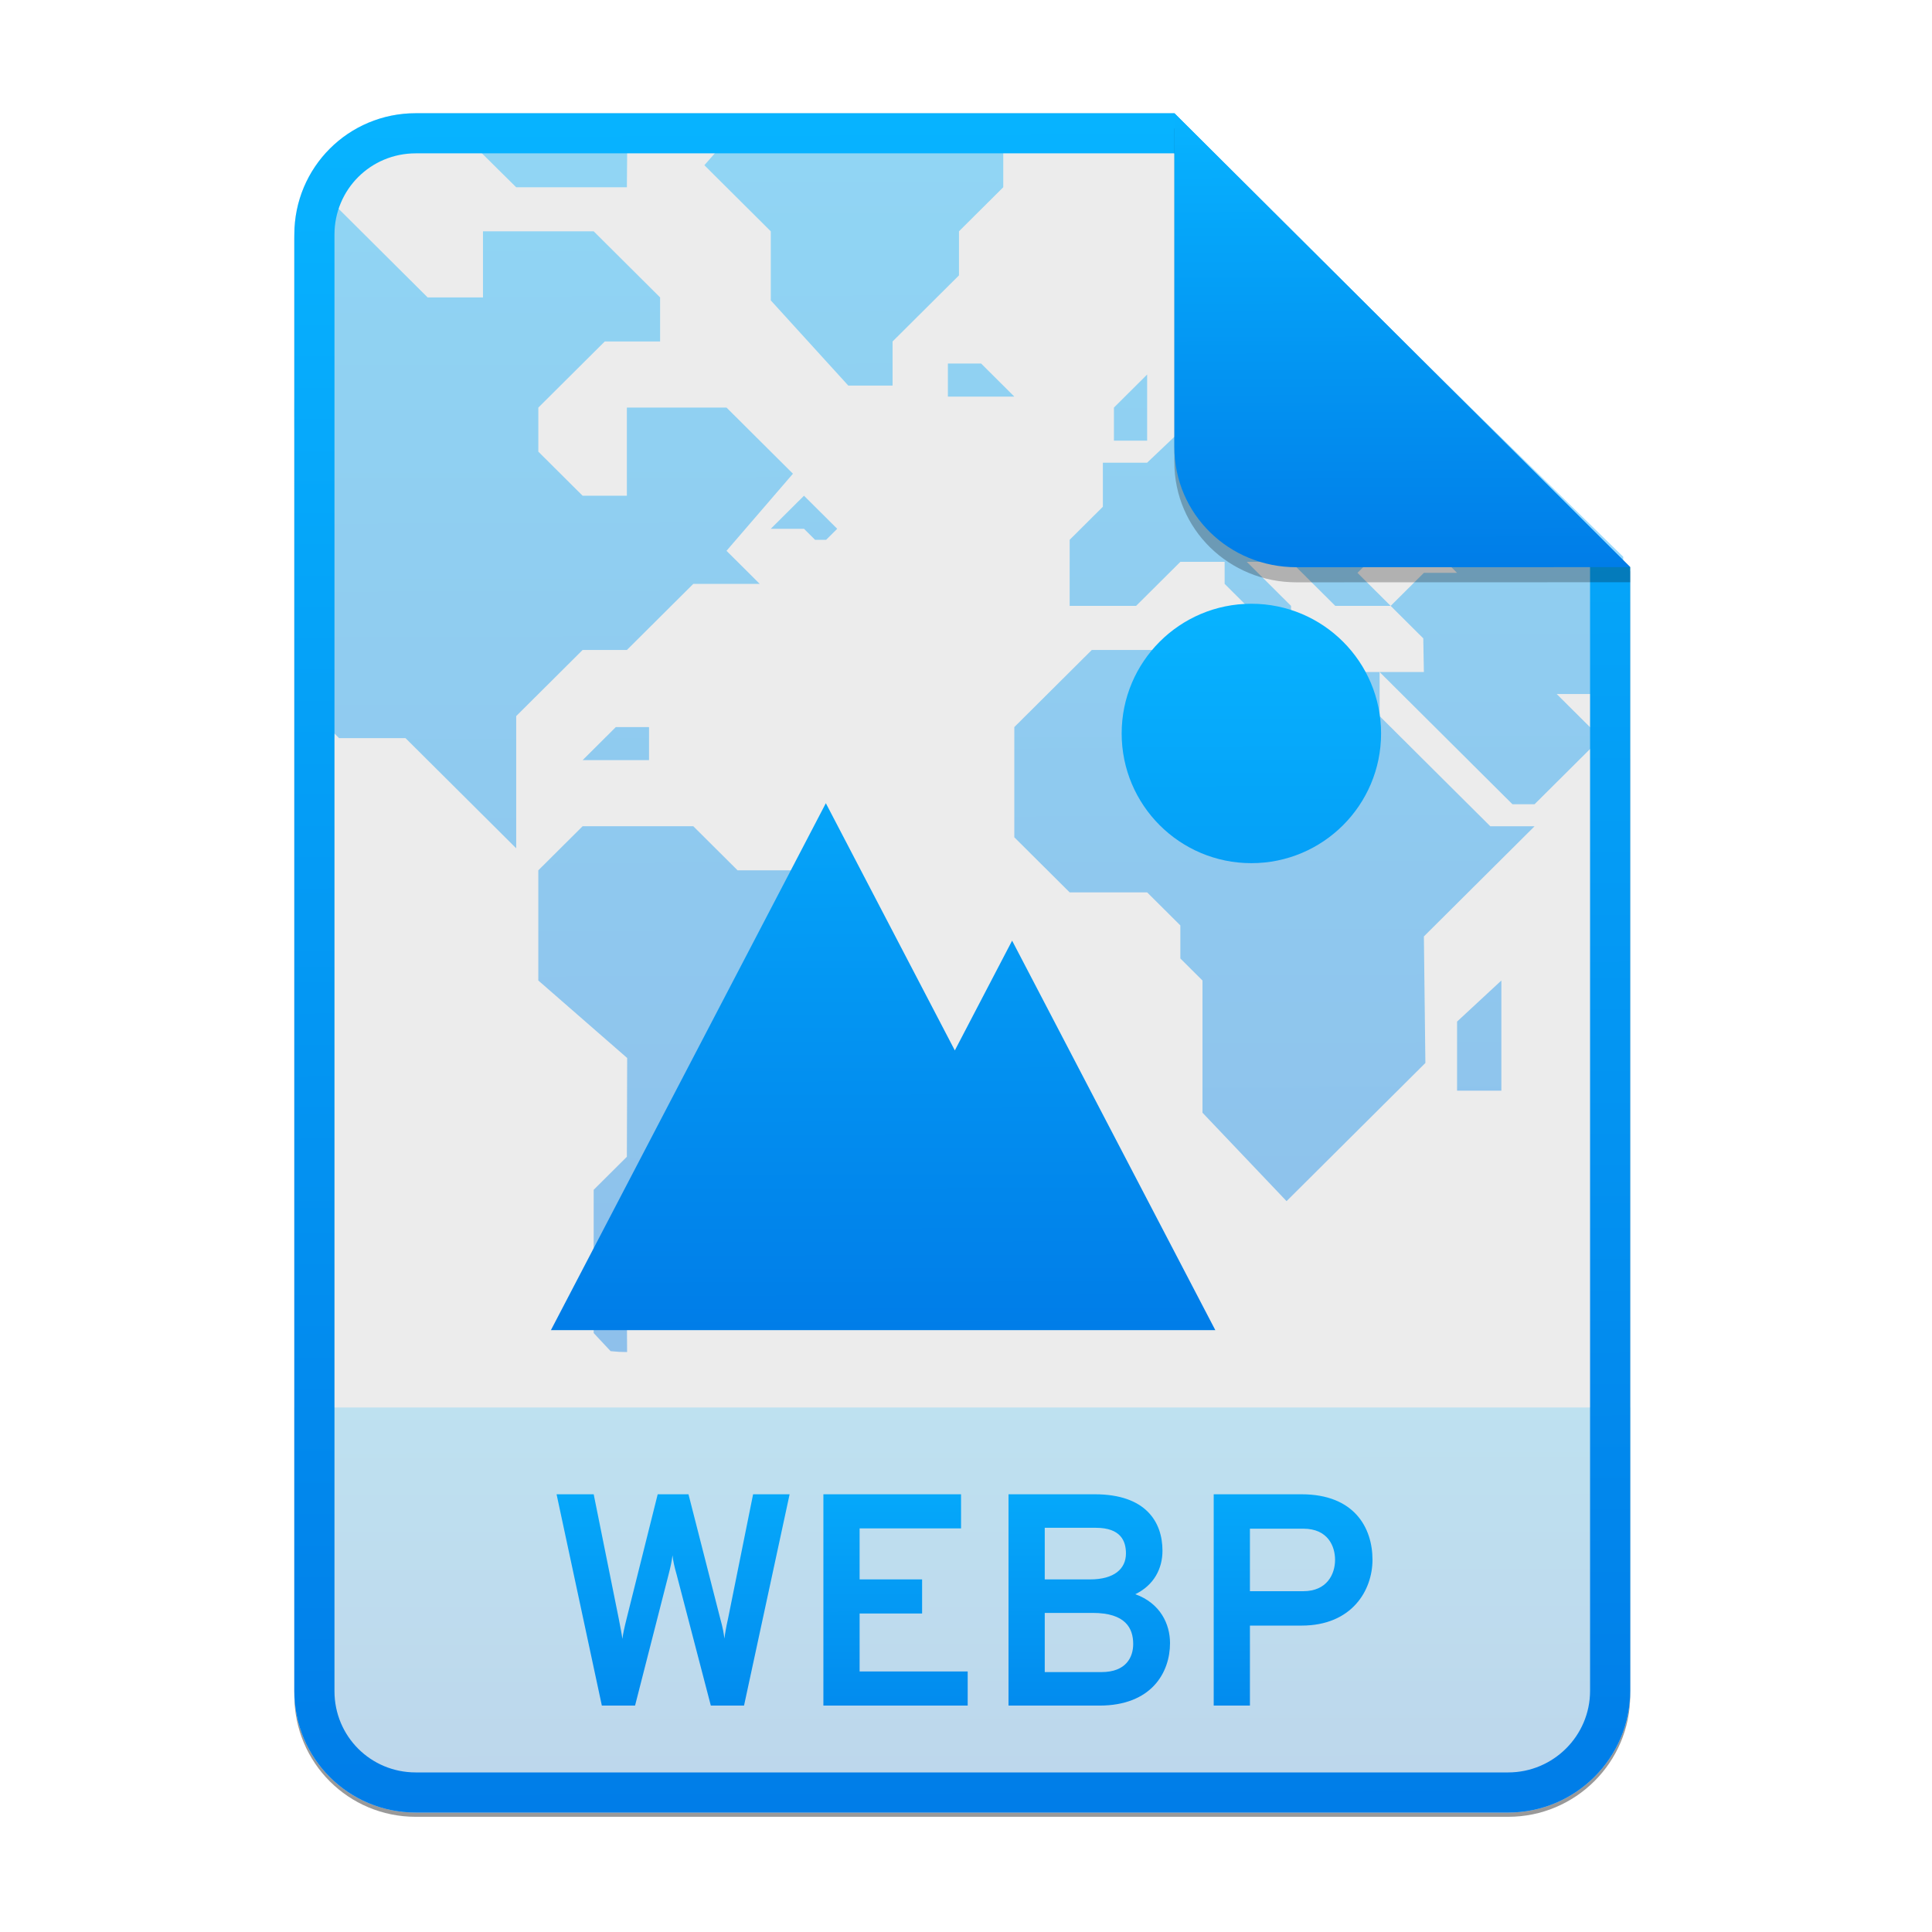 <svg width="256" height="256" viewBox="0 0 256 256" fill="none" xmlns="http://www.w3.org/2000/svg">
<g opacity="0.4" filter="url(#filter0_f)">
<path d="M55.084 15.564H155.608L216.009 75.713L216.011 224.609C216.011 233.52 208.749 240.737 199.838 240.737H55.084C46.173 240.737 39 233.564 39 224.654V31.647C39 22.737 46.173 15.564 55.084 15.564H55.084Z" fill="black"/>
</g>
<path d="M55.084 15H155.608L216.009 75.149L216.011 224.045C216.011 232.956 208.749 240.174 199.838 240.174H55.084C46.173 240.174 39 233 39 224.09V31.084C39 22.173 46.173 15 55.084 15H55.084Z" fill="#ECECEC"/>
<path opacity="0.2" d="M199.838 240.174C208.749 240.174 216.011 232.956 216.011 224.046L216.01 186.5H39V224.09C39 233 46.173 240.174 55.084 240.174H199.838Z" fill="url(#paint0_linear)"/>
<g opacity="0.4">
<path fill-rule="evenodd" clip-rule="evenodd" d="M39.068 58.943C38.818 54.382 39.13 27.694 42.193 25.007V25.005L56.664 39.41H63.998V30.65H78.666L87.466 39.41V45.25H80.131L71.331 54.009V59.847L77.199 65.687H83.065V54.009H96.268L105.068 62.769L96.266 72.986L100.666 77.366H91.865L83.065 86.126H77.198L68.398 94.884V112.402L53.73 97.803H44.93L39.063 91.963V76.589C39.063 74.326 39.049 72.168 39.035 70.097C39.01 66.109 38.986 62.44 39.068 58.943ZM60.255 16.757C61.461 16.237 82.406 15.949 83.131 16.007L83.065 24.812H68.398L60.255 16.757ZM147.602 58.388V54.008L152.002 49.628V58.388H147.602ZM193.071 144.519V135.365L198.939 129.921V144.52H193.071V144.519ZM132.935 16.052H99.955C99.664 16.052 99.417 16.062 99.17 16.071C98.937 16.08 98.704 16.088 98.435 16.089L93.333 21.892L102.133 30.65V39.804L112.401 51.089H118.268V45.249L127.068 36.489V30.649L132.935 24.811V16.052ZM125.601 48.169H130.001L134.401 52.549H125.601V48.169ZM85.999 96.344H81.599L77.199 100.724H85.999V96.344ZM165.203 89.045L182.805 89.045L182.805 94.884L197.472 109.483H203.339L188.671 124.081L188.87 140.85L170.476 159.157L159.336 147.439V129.921L156.403 127.002V122.622L152.003 118.243H141.735L134.402 110.943V96.344L144.669 86.125H162.269L165.203 89.045ZM81.444 179.079C81.27 179.063 81.097 179.047 80.91 179.034L80.909 179.035L78.665 176.635V157.658L83.064 153.278L83.104 140.19L71.33 129.922V115.322L77.198 109.482H91.866L97.733 115.322H109.467L115.333 121.162V132.84L110.933 137.22V141.598L102.133 150.358V156.198L83.065 173.717L83.093 179.153C82.938 179.145 82.757 179.143 82.576 179.141C82.389 179.139 82.201 179.138 82.042 179.128C81.831 179.116 81.638 179.098 81.445 179.079L81.444 179.079ZM102.133 70.067L106.533 65.687L110.934 70.067L109.467 71.527H108L106.533 70.067H102.133Z" fill="url(#paint1_linear)"/>
<path d="M215.073 91.964V76.59C215.073 75.953 215.078 74.992 215.085 73.777L176.936 36.491H165.204L156.404 45.251V52.549H165.204V48.169H171.071V54.009L168.136 56.928L156.403 57.125L152.003 61.308H146.136V67.148L141.735 71.528V80.285H150.535L156.403 74.446H162.27V77.366L168.136 83.206H171.071V80.285L165.204 74.446H171.071L176.936 80.285H184.27L179.87 75.906L184.27 71.527H188.671L193.071 75.907H188.671L184.271 80.285L188.591 84.585L188.671 89.045H182.805L200.406 106.563H203.338L206.272 103.644L212.139 97.804L206.272 91.964H215.073Z" fill="url(#paint2_linear)"/>
</g>
<path fill-rule="evenodd" clip-rule="evenodd" d="M155.608 20.319H55.084C49.111 20.319 44.319 25.111 44.319 31.084V224.09C44.319 230.063 49.111 234.855 55.084 234.855H199.838C205.83 234.855 210.692 229.999 210.692 224.046V75.149L155.608 20.319ZM155.608 15H55.084C46.173 15 39 22.173 39 31.084V224.09C39 233 46.173 240.174 55.084 240.174H199.838C208.749 240.174 216.011 232.956 216.011 224.045L216.009 75.149L155.608 15Z" fill="url(#paint3_linear)"/>
<path d="M79.748 226H84.148L88.588 208.64C88.868 207.56 89.028 206.8 89.108 206.08C89.188 206.8 89.348 207.56 89.668 208.68L94.188 226H98.588L104.628 198H99.788L96.468 214.48C96.188 215.72 96.068 216.48 95.988 217.12C95.908 216.48 95.788 215.72 95.428 214.44L91.228 198H87.148L83.028 214.48C82.708 215.76 82.548 216.52 82.468 217.16C82.388 216.52 82.228 215.76 81.988 214.48L78.668 198H73.748L79.748 226ZM109.103 226H128.223V221.48H113.903V213.8H122.183V209.28H113.903V202.52H127.343V198H109.103V226ZM133.634 198V226H145.674C152.594 226 155.034 221.6 155.034 217.72C155.034 215.2 153.754 212.44 150.434 211.24C152.914 210.04 154.034 207.84 154.034 205.48C154.034 201.68 151.834 198 145.074 198H133.634ZM144.434 209.28H138.434V202.44H145.194C148.514 202.44 149.194 204.2 149.194 205.84C149.194 207.88 147.634 209.28 144.434 209.28ZM145.954 221.56H138.434V213.72H144.794C149.154 213.72 150.154 215.76 150.154 217.84C150.154 219.56 149.234 221.56 145.954 221.56ZM160.822 226H165.622V215.4H172.462C179.182 215.4 181.862 210.68 181.862 206.68C181.862 202.4 179.422 198 172.462 198H160.822V226ZM172.702 210.84H165.622V202.56H172.702C175.982 202.56 176.902 204.92 176.902 206.68C176.902 208.64 175.782 210.84 172.702 210.84Z" fill="url(#paint4_linear)"/>
<path d="M109.429 106.427L73 176.248H161.035L134.11 124.641L126.52 139.187L109.429 106.427ZM165.813 80C156.321 80 148.626 87.695 148.626 97.187C148.626 106.679 156.321 114.374 165.813 114.374C175.305 114.374 183 106.679 183 97.187C183 87.695 175.305 80 165.813 80Z" fill="url(#paint5_linear)"/>
<path opacity="0.25" d="M155.608 17V61.231C155.608 70.141 162.867 77.16 171.777 77.16L216.009 77.149V75.149L155.608 17Z" fill="black"/>
<path d="M155.608 15V59.231C155.608 68.141 162.867 75.16 171.777 75.16L216.009 75.149L155.608 15Z" fill="url(#paint6_linear)"/>
<defs>
<filter id="filter0_f" x="23.878" y="0.441" width="207.255" height="255.418" filterUnits="userSpaceOnUse" color-interpolation-filters="sRGB">
<feFlood flood-opacity="0" result="BackgroundImageFix"/>
<feBlend mode="normal" in="SourceGraphic" in2="BackgroundImageFix" result="shape"/>
<feGaussianBlur stdDeviation="7.561" result="effect1_foregroundBlur"/>
</filter>
<linearGradient id="paint0_linear" x1="72.137" y1="186.746" x2="72.184" y2="240.106" gradientUnits="userSpaceOnUse">
<stop stop-color="#07B3FF"/>
<stop offset="1" stop-color="#007DE8"/>
</linearGradient>
<linearGradient id="paint1_linear" x1="71.963" y1="16.749" x2="72.405" y2="178.947" gradientUnits="userSpaceOnUse">
<stop stop-color="#07B3FF"/>
<stop offset="1" stop-color="#007DE8"/>
</linearGradient>
<linearGradient id="paint2_linear" x1="71.963" y1="16.749" x2="72.405" y2="178.947" gradientUnits="userSpaceOnUse">
<stop stop-color="#07B3FF"/>
<stop offset="1" stop-color="#007DE8"/>
</linearGradient>
<linearGradient id="paint3_linear" x1="72.137" y1="16.034" x2="72.973" y2="239.888" gradientUnits="userSpaceOnUse">
<stop stop-color="#07B3FF"/>
<stop offset="1" stop-color="#007DE8"/>
</linearGradient>
<linearGradient id="paint4_linear" x1="72.135" y1="187.243" x2="72.181" y2="239.933" gradientUnits="userSpaceOnUse">
<stop stop-color="#07B3FF"/>
<stop offset="1" stop-color="#007DE8"/>
</linearGradient>
<linearGradient id="paint5_linear" x1="93.592" y1="80.442" x2="93.838" y2="176.126" gradientUnits="userSpaceOnUse">
<stop stop-color="#07B3FF"/>
<stop offset="1" stop-color="#007DE8"/>
</linearGradient>
<linearGradient id="paint6_linear" x1="166.915" y1="15.276" x2="167.09" y2="75.084" gradientUnits="userSpaceOnUse">
<stop stop-color="#07B3FF"/>
<stop offset="1" stop-color="#007DE8"/>
</linearGradient>
</defs>
</svg>
